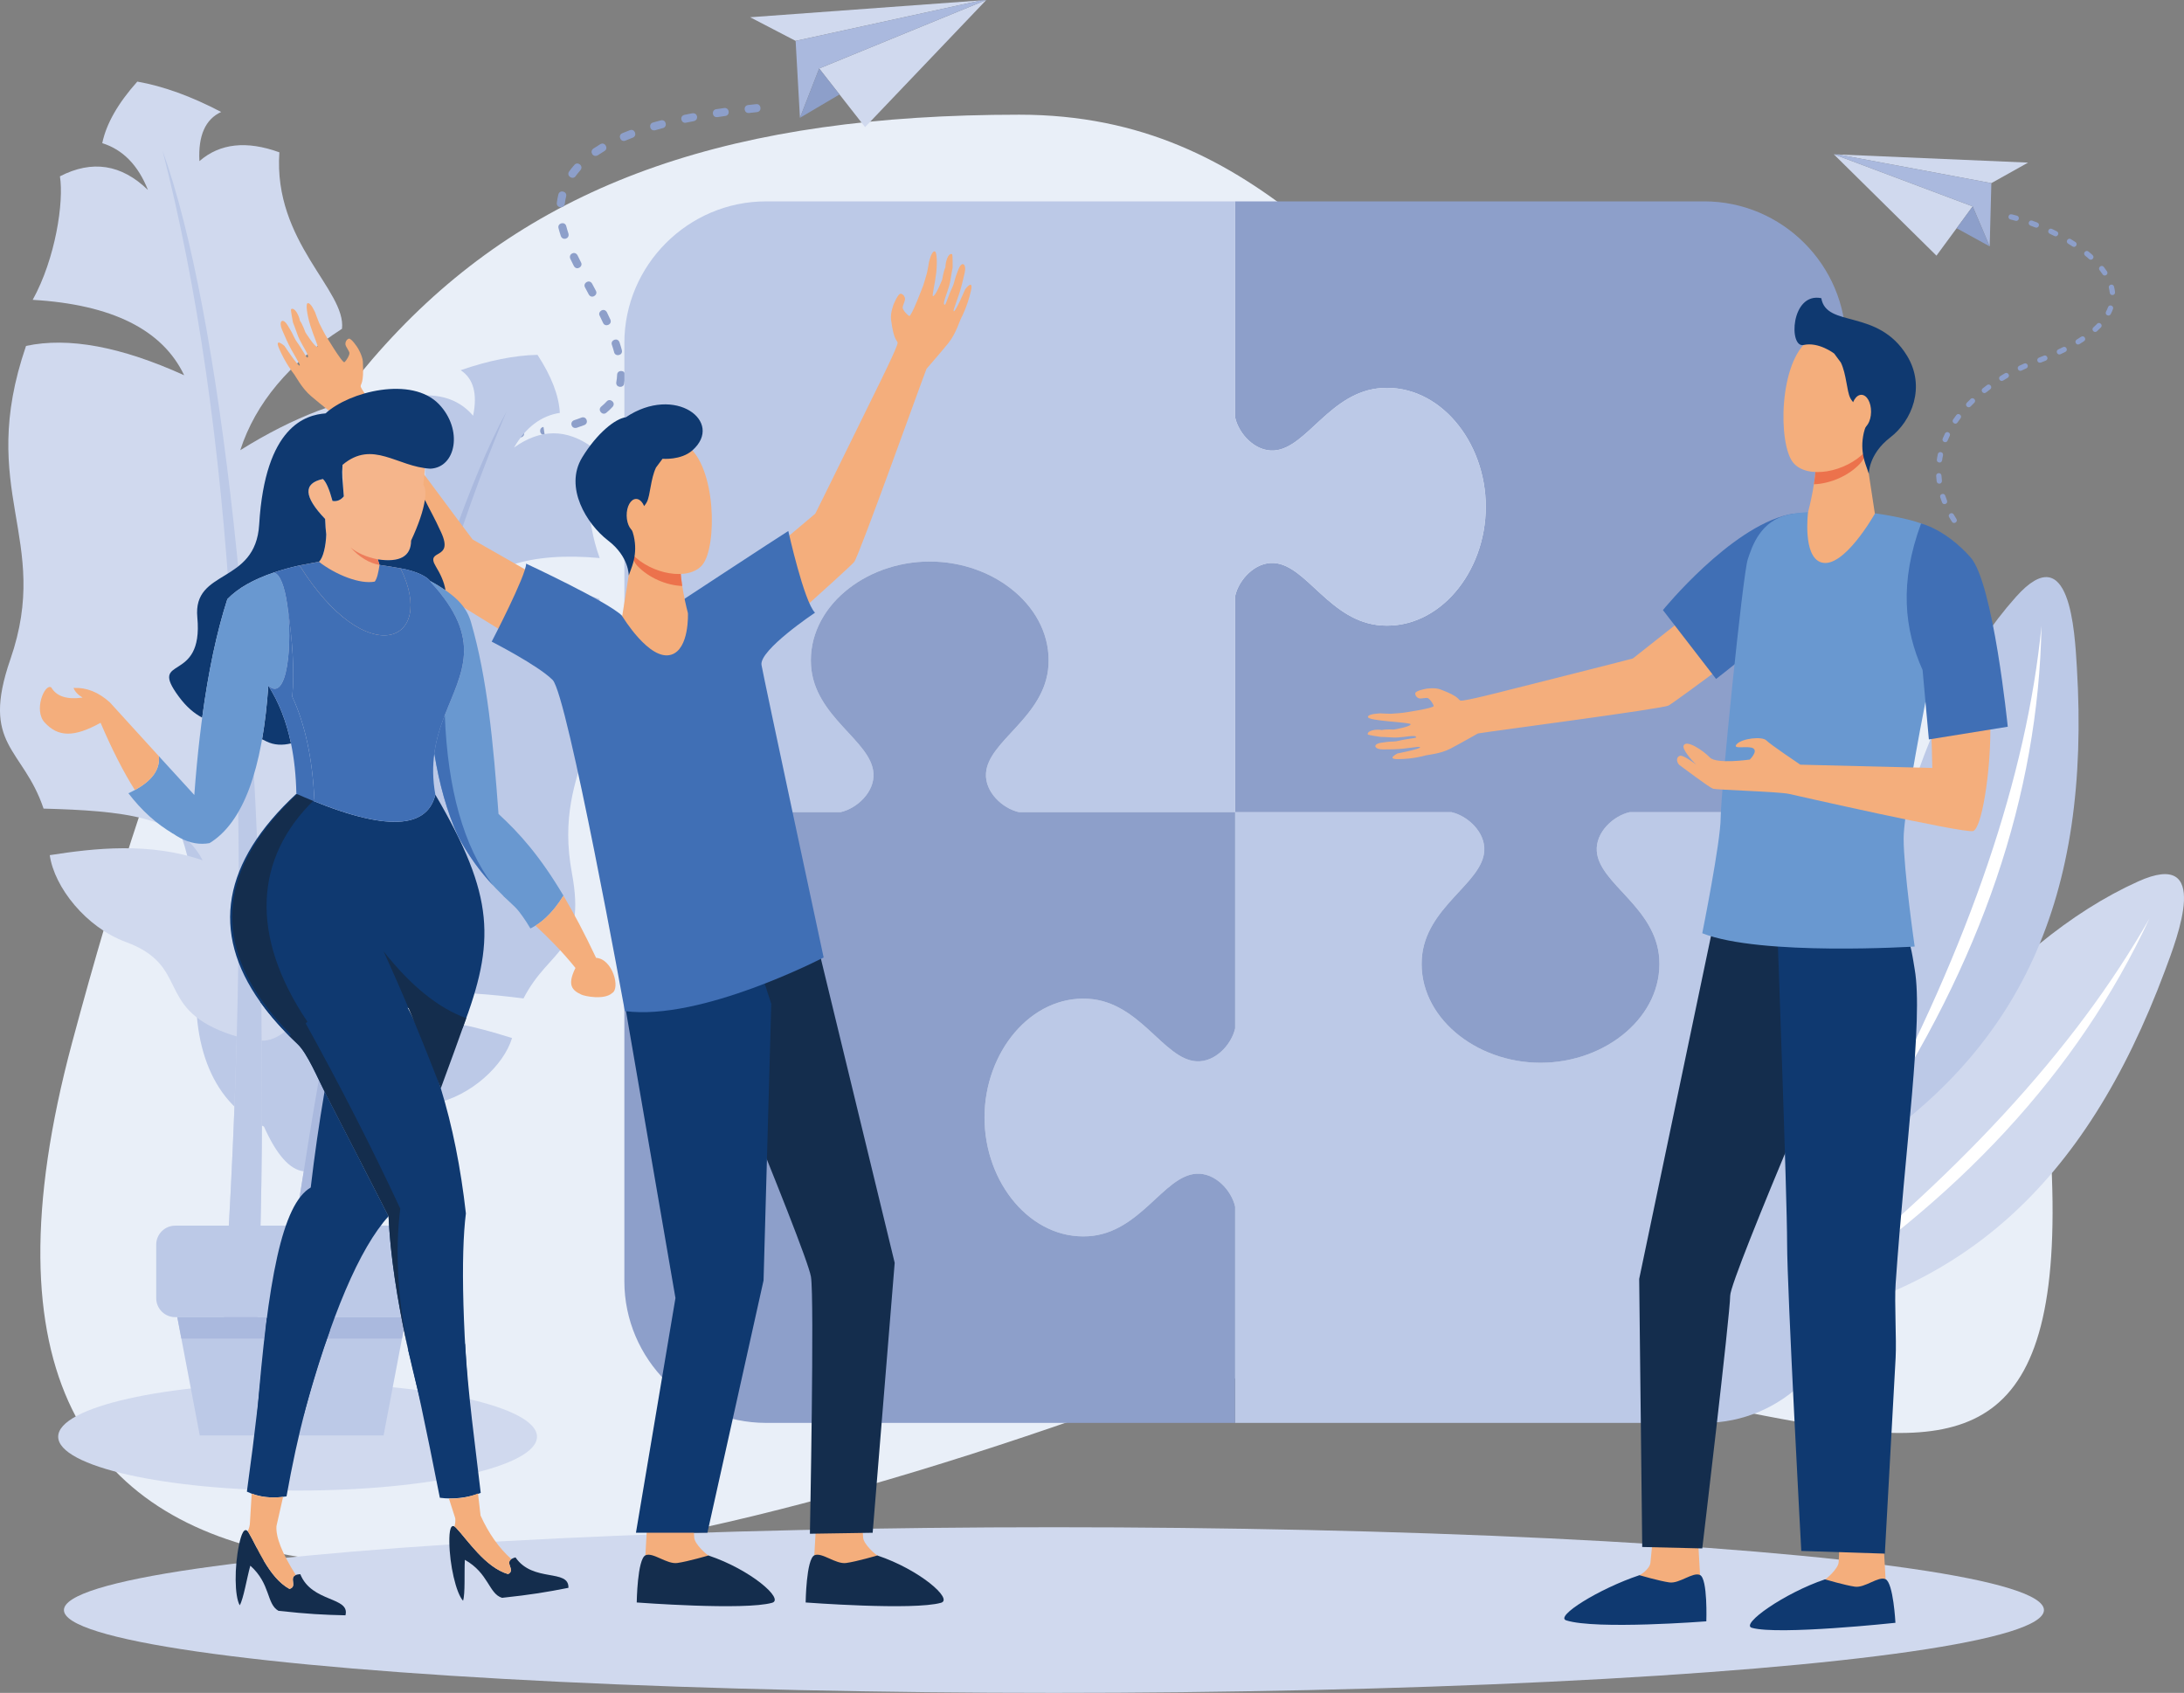 <?xml version="1.0" encoding="UTF-8"?><svg id="a" xmlns="http://www.w3.org/2000/svg" viewBox="0 0 1881.56 1458.49"><rect x="0" y="0" width="1881.56" height="1458.49" fill="#808080" stroke="none"/><path d="M878.07,98.81c211.23,0,300.22,159.1,452.71,282.78,201.83,163.69,403.64,57.13,435.95,610.22,28.76,492.25-330.12,53.29-836.14,229.62C424.56,1397.76-90.8,1468.78,62.12,898.25,215.05,327.74,387.28,98.81,878.07,98.81Z" style="fill:#e9eff8; fill-rule:evenodd;"/><path d="M1841.97,759.45c-115.95,52.32-223.98,185.7-329.88,385.71,175.96-25.26,283.97-124.01,353-308.73,10.87-29.09,40.62-105.75-23.12-76.99Z" style="fill:#d0d9ee; fill-rule:evenodd;"/><path d="M1851.8,791.3c-64.08,112.91-167.68,225.11-310.82,336.62,145.66-92.38,249.26-204.59,310.82-336.62Z" style="fill:#fff; fill-rule:evenodd;"/><path d="M1736.88,514.13c-84.74,94.88-129.32,260.63-144.92,486.41,150.56-94.5,209.19-228.59,197.31-425.43-1.88-30.99-5.8-113.14-52.38-60.98Z" style="fill:#bcc9e7; fill-rule:evenodd;"/><path d="M1758.79,539.26c-12.74,129.19-61.88,273.79-147.44,433.8,95.63-143.55,144.77-288.15,147.44-433.8Z" style="fill:#fff; fill-rule:evenodd;"/><polygon points="1579.84 132.92 1699.51 177.82 1668.3 220.25 1579.84 132.92" style="fill:#d0d9ee; fill-rule:evenodd;"/><polygon points="1715.59 157.78 1583.46 133.07 1747.23 140.09 1715.59 157.78" style="fill:#d0d9ee; fill-rule:evenodd;"/><polygon points="1715.59 157.78 1714.16 212.29 1699.51 177.82 1579.84 132.92 1583.46 133.07 1715.59 157.78" style="fill:#aab9de; fill-rule:evenodd;"/><polygon points="1714.16 212.29 1685.68 196.62 1699.51 177.82 1714.16 212.29" style="fill:#8d9fca; fill-rule:evenodd;"/><path d="M1733.17,184.65c-3.13-.66-3.85,3.85-1.09,4.43,1.45,.36,2.9,.74,4.35,1.14,3.28,.69,3.81-3.85,1.21-4.4-1.48-.41-2.97-.8-4.47-1.17h0Zm-51.54,264.86c1.56,2.51,5.47,.15,3.86-2.44-.8-1.26-1.57-2.53-2.32-3.82-1.69-2.71-5.44-.11-3.95,2.28,.78,1.34,1.58,2.67,2.42,3.98h0Zm-8.5-16.63c.83,2.59,5.27,1.52,4.26-1.62-.53-1.38-1.03-2.77-1.49-4.18-.93-2.88-5.26-1.45-4.35,1.38,.48,1.49,1.01,2.96,1.57,4.42h0Zm-4.65-18.17c.58,3.06,4.72,2.41,4.53-.56-.18-1.45-.32-2.93-.4-4.38-.21-3.09-4.75-2.67-4.56,.24,.08,1.56,.23,3.15,.43,4.7h0Zm.18-18.82c-.56,2.64,3.82,3.94,4.51,.69,.2-1.36,.43-3.02,.78-4.34,.63-3-3.85-3.86-4.46-.99-.36,1.47-.61,3.14-.83,4.64h0Zm5.04-18.08c-1.16,2.88,3.11,4.48,4.2,1.78,.57-1.36,1.17-2.7,1.81-4.04,1.33-2.59-2.68-4.78-4.09-2.02-.67,1.42-1.31,2.83-1.92,4.28h0Zm8.96-16.39c-1.72,2.72,2.27,4.95,3.76,2.59,.83-1.22,1.7-2.45,2.6-3.62,1.83-2.45-1.88-5.13-3.64-2.75-.93,1.25-1.85,2.5-2.72,3.79h0Zm11.78-14.4c-2.14,2.34,1.36,5.27,3.28,3.17,1.04-1.08,2.09-2.13,3.17-3.18,2.26-2.48-1.38-5.24-3.17-3.28-1.11,1.08-2.2,2.17-3.27,3.29h0Zm13.75-12.45c-2.38,1.88,.48,5.44,2.82,3.59l3.57-2.74c2.5-1.98-.51-5.42-2.72-3.67-1.24,.92-2.45,1.86-3.67,2.82h0Zm15.16-10.6c-2.57,1.6-.14,5.46,2.39,3.89l3.85-2.31c2.72-1.7,.12-5.44-2.27-3.96l-3.98,2.38h0Zm16.26-8.83c-2.7,1.26-.81,5.41,1.95,4.13l4.1-1.88c2.82-1.32,.78-5.39-1.85-4.17-1.41,.63-2.81,1.27-4.2,1.92h0Zm17-7.03c-2.77,1.29-1.23,5.18,1.65,4.25,1.43-.55,2.87-1.11,4.28-1.69,2.97-1.39,.75-5.38-1.73-4.22l-4.21,1.66h0Zm16.64-7.07c-2.69,1.25-.81,5.41,1.95,4.12,1.39-.65,2.77-1.33,4.15-2.01,2.58-1.2,.82-5.41-2.04-4.08-1.35,.67-2.7,1.33-4.06,1.97h0Zm15.86-8.47c-2.54,1.58-.14,5.46,2.42,3.87,1.31-.81,2.64-1.63,3.91-2.5,2.37-1.48,.18-5.48-2.56-3.78-1.21,.84-2.51,1.63-3.77,2.41h0Zm14.38-10.54c-2.17,1.89,.71,5.43,3.06,3.38,1.18-1.06,2.31-2.16,3.42-3.29,2.09-2.29-1.36-5.29-3.32-3.13-.94,1.02-2.11,2.11-3.15,3.04h0Zm10.88-13.47c-1.35,2.64,2.69,4.77,4.07,2.05,.75-1.46,1.4-2.92,1.96-4.45,1.02-2.52-3.08-4.55-4.31-1.49-.48,1.33-1.08,2.63-1.72,3.89h0Zm3.25-16.36c.18,2.75,4.75,2.75,4.53-.5-.2-1.65-.48-3.2-.9-4.82-1.01-3.14-5.24-1.41-4.4,1.18,.35,1.39,.59,2.72,.76,4.14h0Zm-6.18-15.84c1.49,2.4,5.48,.18,3.79-2.53-.86-1.32-1.8-2.6-2.77-3.84-1.88-2.37-5.45,.48-3.58,2.82,.9,1.15,1.77,2.33,2.56,3.55h0Zm-11.69-13.19c2.17,1.98,5.31-1.33,3.05-3.4-.99-1-2.45-2.13-3.55-3.05-1.97-1.8-5.34,1.29-2.87,3.55,.96,.73,2.54,2.05,3.37,2.9h0Zm-14.23-10.83c2.6,1.65,4.96-2.25,2.5-3.82-1.29-.85-2.6-1.67-3.92-2.48-2.46-1.56-5,2.24-2.37,3.9,1.27,.78,2.55,1.57,3.79,2.4h0Zm-15.59-8.98c2.64,1.35,4.77-2.68,2.05-4.08-1.34-.68-2.78-1.44-4.14-2.04-2.52-1.29-4.78,2.67-1.95,4.12,1.36,.65,2.71,1.31,4.04,1.99h0Zm-16.44-7.38c2.73,1.1,4.51-3.1,1.65-4.25l-4.32-1.64c-2.6-1.05-4.53,3.09-1.55,4.29,1.38,.45,2.85,1.07,4.22,1.6Z" style="fill:#8d9fca; fill-rule:evenodd;"/><polygon points="849.7 0 705.74 59.01 745.27 109.5 849.7 0" style="fill:#d0d9ee; fill-rule:evenodd;"/><polygon points="685.44 35.22 845.3 .32 646.28 14.86 685.44 35.22" style="fill:#d0d9ee; fill-rule:evenodd;"/><polygon points="685.44 35.22 689.17 101.5 705.74 59.01 849.7 0 845.3 .32 685.44 35.22" style="fill:#aab9de; fill-rule:evenodd;"/><polygon points="689.17 101.5 723.26 81.38 705.74 59.01 689.17 101.5" style="fill:#8d9fca; fill-rule:evenodd;"/><path d="M652.16,96.59c4.68-.58,3.62-7.41-.72-6.86l-6.89,.75c-4.62,.58-3.64,7.41,.77,6.86l6.84-.74h0Zm-236.02,274.45c-3.07,0-4.59,3.75-2.5,5.84,.51,.61,1.54,1.07,2.5,1.07l4.46-.02c4.47,0,4.57-6.9-.07-6.9l-4.39,.02h0Zm24.93-.63c-4.07,0-4.65,6.89,.39,6.89l6.95-.43c4.94-.62,3.58-7.4-.51-6.89l-6.83,.42h0Zm27.16-2.58c-4.29,.53-3.69,7.42,1.04,6.83l-1.04-6.83h0Zm26.38-5.81c-4.13,1.55-2.48,7.72,2.15,6.56,2.27-.73,4.49-1.52,6.71-2.38,4.21-1.8,1.71-8.01-2.56-6.41-2.07,.82-4.19,1.56-6.3,2.24h0Zm23.42-11.79c-3.6,3,.94,8.2,4.34,5.37,1.95-1.6,3.75-3.26,5.44-5.14,3.07-3.68-2.42-7.87-5.17-4.57-1.43,1.58-2.97,2.97-4.6,4.33h0Zm12.91-20.93c-.62,4.92,6.29,5.29,6.81,1.17,.45-2.47,.71-4.85,.81-7.36,0-4.76-6.9-4.51-6.9-.17-.07,2.16-.32,4.23-.71,6.35h0Zm-1.85-25.82c1.05,4.2,7.81,2.79,6.65-1.83-.6-2.26-1.27-4.6-2.04-6.81-1.7-4.52-8.04-1.79-6.54,2.22,.72,2.11,1.35,4.27,1.93,6.42h0Zm-9.52-25.29c1.71,3.98,8.16,1.5,6.27-2.88-.97-2.1-1.96-4.23-3-6.31-2.53-4.43-8.19-.44-6.21,3.04,1.01,2.03,1.98,4.1,2.93,6.16h0Zm-12.32-24.49c2.39,4.18,8.22,.48,6.1-3.23l-3.24-6.1c-2.39-4.18-8.23-.48-6.1,3.24,1.11,1.98,2.18,4.08,3.24,6.09h0Zm-12.86-24.54c2.5,4.37,8.19,.45,6.18-3.08l-3.02-6.14c-2.36-4.13-7.98-1.12-6.23,2.97l3.07,6.25h0Zm-11.21-25.77c1.55,4.13,7.72,2.48,6.56-2.15-.7-2.13-1.33-4.22-1.89-6.39-1.1-4.39-7.8-2.74-6.69,1.69,.6,2.33,1.27,4.57,2.02,6.85h0Zm-3.46-28.66c-.56,4.52,6.29,5.37,6.85,.85,.24-2.13,.64-4.28,1.17-6.36,1.12-4.47-5.6-6.07-6.69-1.71-.59,2.38-1.05,4.77-1.33,7.21h0Zm10.62-27.04c-2.7,3.77,2.98,7.7,5.58,4.07,1.29-1.78,2.63-3.47,4.09-5.1,3.14-3.76-2.42-7.86-5.12-4.63-1.61,1.76-3.15,3.73-4.55,5.66h0Zm20.85-19.68c-3.57,2.54-.32,8.11,3.86,5.73,1.86-1.26,3.74-2.44,5.66-3.59,3.83-2.19,.55-8.27-3.53-5.94-2.04,1.22-4.03,2.47-5.99,3.8h0Zm24.95-13.25c-4.25,1.82-1.45,8.13,2.67,6.37,2.08-.89,4.19-1.71,6.3-2.52,4.22-1.58,1.85-8.06-2.45-6.45-2.18,.83-4.36,1.69-6.52,2.6h0Zm26.45-9.21c-4.14,1.04-2.8,7.82,1.9,6.64l6.58-1.82c4.31-1.08,2.77-7.81-1.75-6.68l-6.73,1.85h0Zm27.08-6.62c-4.77,1.19-2.68,7.78,1.39,6.76l6.72-1.33c4.4-1.1,3.36-7.36-1.29-6.78l-6.82,1.36h0Zm27.37-4.86c-4.3,.54-3.7,7.42,1.03,6.83l6.8-.99c4.37-.54,3.7-7.42-.96-6.84l-6.86,1Z" style="fill:#8d9fca; fill-rule:evenodd;"/><path d="M237.11,509.44c-26.66,25.16-38.77,55.3-36.32,90.42,63.05,42.94,95.65,83.15,97.79,120.63-74.07-65.93-129.72-65.75-154.77-25.27,18.49,22.38,31.42,99.59,26.96,135.12-7.89,62.77,9.2,119.09,56.64,140.26,10.88,24.37,22.31,37.21,34.27,38.53-11.48,70.32-21.15,141.69-29.01,214.12,8.02,4.13,19.48,3.68,25.59-.44,2.45-28.24,4.25-48.16,6.08-61.5,4.86-52.57,10.33-103.42,16.42-152.53,2.93-.34,5.83-.82,8.71-1.45,55.46-11.65,34.22-46.26,84.97-56.67,31.23-6.4,59.63-32.78,66.69-56.35-32.5-10.25-73.44-21.18-114.94-13.41,21.58-30.32,65.38-28.04,124.83-20.72,22.46-43.64,54.35-39.66,41.7-107.97-17.62-95.2,44.65-121.59,23.71-236.19-30.63-11.58-71.16-10.23-121.61,4.07,21.39-31.66,62-44.76,121.83-39.31-12.43-33.57-12.33-76.97-6.41-95.48-22.21-16.06-44.67-15.97-67.39,.26,10.16-17.41,23.31-27.36,39.46-29.85-.81-14.92-7.22-31.59-19.26-50.01-19.91,.46-41.96,4.87-66.17,13.23,11.02,7.27,14.6,20.34,10.71,39.23-13.27-15.6-32.87-20.81-58.81-15.63-5.47,68.05-65.77,95.65-66.79,124.96,35.51,31.27,56.3,65.37,62.38,102.31-36.17-31.03-71.93-51.16-107.26-60.39Z" style="fill:#bcc9e7; fill-rule:evenodd;"/><path d="M232.66,1223.27c7.86-72.43,17.53-143.8,29.01-214.12,40.95-265.57,112.47-539.89,174.71-654.68-83.06,195.76-140.41,464.71-172.06,806.85-1.83,13.35-3.63,33.27-6.08,61.5-6.1,4.13-17.57,4.57-25.59,.44Z" style="fill:#aab9de; fill-rule:evenodd;"/><path d="M338.03,338.12c25.74,32.86,34.24,68.85,25.51,107.98-78.29,37.62-121.83,77.35-130.63,119.19,94.61-61.63,157.24-51.97,178.57-2.13-24.62,22.05-52.32,106.78-53.33,147.55-1.8,72.02-30.62,132.52-87.63,148.3-16.4,25.59-31.45,38.1-45.14,37.55,.97,81.13-.28,163.13-3.76,246.02-9.72,3.28-22.56,.83-28.73-4.86,2.04-32.2,3.41-54.94,3.61-70.28,3.47-60.02,5.96-118.19,7.46-174.52-3.24-.89-6.43-1.92-9.57-3.12-60.46-22.54-30.66-57.9-86.02-78.25-34.08-12.52-61.57-47.04-65.5-74.8,38.34-6.01,86.29-11.35,131.69,4.46-19.14-37.8-68.85-42.69-137.02-44.56-17.86-52.97-54.45-53.9-28.6-128.65,36.04-104.19-29.59-144.49,13.49-269.97,36.45-7.83,81.86,.59,136.23,25.27-18.71-39.28-62.2-60.94-130.49-64.98,19.71-35.68,26.97-84.56,23.46-106.41,27.74-14.3,53.01-10.38,75.82,11.75-8.47-21.33-21.59-34.77-39.36-40.32,3.45-16.67,13.51-34.34,30.2-53.03,22.33,3.91,46.42,12.63,72.25,26.15-13.65,6.3-19.9,20.43-18.73,42.36,17.59-15.31,40.55-17.84,68.87-7.59-5.41,77.54,57.78,118.88,53.95,152.05-45.3,29.17-74.51,64.03-87.64,104.59,46-28.78,89.69-45.36,131.04-49.75Z" style="fill:#d0d9ee; fill-rule:evenodd;"/><path d="M221.63,1142.59c3.48-82.89,4.72-164.89,3.76-246.02-.93-305.97-34.8-627-85.36-766.83,60.22,234.54,79.05,547.11,56.48,937.71-.2,15.34-1.57,38.08-3.61,70.28,6.17,5.69,19,8.14,28.73,4.86Z" style="fill:#bcc9e7; fill-rule:evenodd;"/><path d="M256.38,1191.38c-113.91,0-206.25,20.78-206.25,46.4s92.34,46.4,206.25,46.4,206.25-20.77,206.25-46.4-92.34-46.4-206.25-46.4Z" style="fill:#d0d9ee; fill-rule:evenodd;"/><path d="M150.96,1055.95h200.65c9.04,0,16.38,7.34,16.38,16.38v46.07c0,9.04-7.34,16.38-16.38,16.38H150.96c-9.04,0-16.38-7.34-16.38-16.38v-46.07c0-9.04,7.34-16.38,16.38-16.38Z" style="fill:#bcc9e7;"/><polygon points="152.75 1134.78 349.82 1134.78 330.47 1236.64 172.1 1236.64 152.75 1134.78" style="fill:#bcc9e7; fill-rule:evenodd;"/><polygon points="349.82 1134.78 152.75 1134.78 156.25 1153.2 346.32 1153.2 349.82 1134.78" style="fill:#aab9de; fill-rule:evenodd;"/><path d="M1468.2,1225.88h-404.1v-186.26c-3.15-14.09-17.3-29.46-33.54-28.37-28.22,1.88-48.24,50.99-92.82,53.81-49.39,3.13-89.56-45.79-89.56-102.28s40.17-105.41,89.56-102.29c44.57,2.83,64.6,51.94,92.82,53.82,16.24,1.09,30.39-14.27,33.54-28.37v-186.27h186.26c14.09,3.15,29.46,17.3,28.37,33.54-1.88,28.22-50.99,48.24-53.82,92.82-3.12,49.39,45.8,89.56,102.29,89.56s105.4-40.17,102.28-89.56c-2.83-44.57-51.94-64.6-53.82-92.82-1.09-16.24,14.27-30.39,28.37-33.54h186.27v404.1c0,67.16-54.94,122.1-122.1,122.1Z" style="fill:#bcc9e7; fill-rule:evenodd;"/><path d="M1590.3,295.58v404.11h-186.27c-14.09,3.14-29.46,17.3-28.37,33.54,1.88,28.22,51,48.24,53.82,92.82,3.12,49.38-45.8,89.56-102.28,89.56s-105.41-40.18-102.28-89.56c2.82-44.58,51.94-64.6,53.81-92.82,1.09-16.24-14.27-30.39-28.36-33.54h-186.27v-186.27c3.15-14.09,17.3-29.46,33.54-28.37,28.22,1.88,48.24,50.99,92.82,53.82,49.38,3.13,89.56-45.79,89.56-102.28s-40.18-105.4-89.56-102.28c-44.57,2.82-64.6,51.94-92.82,53.82-16.24,1.09-30.39-14.27-33.54-28.37V173.48h404.1c67.16,0,122.1,54.94,122.1,122.09Z" style="fill:#8d9fca; fill-rule:evenodd;"/><path d="M660,173.48h404.1v186.27c3.15,14.09,17.3,29.46,33.54,28.37,28.22-1.88,48.24-50.99,92.82-53.82,49.38-3.12,89.56,45.8,89.56,102.28s-40.18,105.41-89.56,102.28c-44.58-2.82-64.6-51.94-92.82-53.81-16.24-1.09-30.39,14.27-33.54,28.37v186.27h-186.26c-14.09-3.15-29.46-17.3-28.37-33.54,1.88-28.22,50.99-48.24,53.82-92.81,3.12-49.39-45.8-89.56-102.29-89.56s-105.4,40.17-102.28,89.56c2.83,44.57,51.94,64.6,53.82,92.81,1.09,16.24-14.27,30.39-28.37,33.54h-186.27V295.58c0-67.15,54.94-122.09,122.1-122.09Z" style="fill:#bcc9e7; fill-rule:evenodd;"/><path d="M537.9,1103.79v-404.1h186.27c14.09-3.15,29.45-17.3,28.36-33.54-1.88-28.22-50.99-48.24-53.81-92.82-3.13-49.38,45.79-89.56,102.28-89.56s105.41,40.17,102.28,89.56c-2.82,44.58-51.94,64.6-53.82,92.82-1.09,16.24,14.28,30.39,28.37,33.54h186.27v186.26c-3.15,14.09-17.3,29.46-33.54,28.37-28.22-1.88-48.24-50.99-92.82-53.82-49.39-3.12-89.56,45.8-89.56,102.28s40.17,105.41,89.56,102.28c44.57-2.82,64.6-51.93,92.82-53.82,16.24-1.09,30.39,14.27,33.54,28.37v186.27h-404.11c-67.16,0-122.09-54.95-122.09-122.1Z" style="fill:#8d9fca; fill-rule:evenodd;"/><ellipse cx="907.99" cy="1387.13" rx="852.91" ry="71.35" style="fill:#d0d9ee;"/><path d="M1240.92,593.96c16.85,6.28,15.12,8.92,17.34,9.62,2.54,.91,38.09-8.28,38.09-8.28,0,0,104.78-26.37,110.37-27.99l88.19-69.66,46.21,34.07s-97.89,73.18-103.67,76.13c-5.72,2.89-151.34,21.92-164.16,24.04,0,0-14.36,8.16-23.54,13-9.19,4.82-19.97,5.27-22.78,6.25-.39,.1-9.88,2.81-22.34,2.87-10.8,.17-.63-4.89-.63-4.89,0,0,19.97-3.87,19.4-5.37-.42-1.21-11.19,1.54-23.11,1.8-3.07,.07-6.05,.09-8.82,.1-7.29,.06-9.42-4.39-1.77-5.72,2.71-.45,7.18-1.07,10.43-1.08,3.57-.05,6.81-1.21,9.77-1.66,5.87-.92,10.22-1.56,10.03-1.75-.25-.27,.83-1.3-2.43-1.31-3.92-.07-12.24,1.72-18.01,1.21-3.27-.27-10.08-.47-10.08-.47,0,0-11.07-1.53-11.1-2.2-.38-3.49,7.88-4.69,12.2-3.68,3.15-.88,10.31-.44,10.31-.44,0,0,14.75-2.49,14.46-4.6-.21-1.76-36.61-2.7-36.78-6.21-.09-2.91,10.89-3.15,10.89-3.15,0,0,6.64,.4,8.87,.34,2.59-.06,10.4-.84,10.4-.84,0,0,26.93-3.89,26.49-5.89-.42-1.98-3.61-6.53-5.36-6.86-1.77-.34-5.32,.74-7.01,.36-1.76-.34-3.74-2.31-3.49-4.49,.31-2.23,9.4-3.83,9.4-3.83,0,0,7.36-1.26,12.23,.58Z" style="fill:#f4ae7c; fill-rule:evenodd;"/><path d="M687.51,736.51c-7.48,2.96-14.56,2.83-21.39-1.3,5.12,7.6,16.13,6.95,21.39,1.3Z" style="fill:#ef8857; fill-rule:evenodd;"/><path d="M1432.65,525.61l45.79,59.33s48.28-37.09,66.08-57.09c21.6-24.23,45.22-76.26,41.73-78.17-9.78-5.31-30.89-9.54-45.45-6.31-50.38,11.2-108.16,82.24-108.16,82.24Z" style="fill:#406fb5; fill-rule:evenodd;"/><path d="M1462.52,1319.75l2.14,37.67c.78,4.73,3.86,16.6,3.86,20.92,0,16.26-72.55-13.86-56.29-21.08,1.47-.66,9.18-5.56,9.67-11.12,.74-8.55,2.63-25.89,2.63-25.89l37.98-.5Z" style="fill:#f4ae7c; fill-rule:evenodd;"/><path d="M1412.41,1357.09s17.03,4.98,25.75,6.22c8.72,1.25,20.22-9.21,26.4-6.39,6.79,3.07,5.47,39.92,5.47,39.92,0,0-95.01,7.38-120.69-.83-10.18-3.32,28.24-27.3,63.07-38.92Z" style="fill:#0f3970; fill-rule:evenodd;"/><path d="M1622.36,1323.32l2.13,37.76c.79,4.74,3.87,16.51,3.87,20.83,0,16.35-72.55-13.78-56.29-20.99,1.48-.67,11.47-9.3,11.96-14.86,.75-8.62,.35-22.16,.35-22.16l37.99-.58Z" style="fill:#f4ae7c; fill-rule:evenodd;"/><path d="M1572.25,1360.67s17.04,5.06,25.76,6.31c8.72,1.24,20.22-9.29,26.4-6.47,6.79,3.15,8.54,37.59,8.54,37.59,0,0-100.82,10.87-123.68,4.32-10.27-2.99,28.17-30.04,62.98-41.74Z" style="fill:#0f3970; fill-rule:evenodd;"/><path d="M1507.39,780.45l-30.68,13.28-64.52,308.11,2.62,230.94,51.72,1.25s24.06-202.07,24.06-217.75,111.42-274.01,111.42-274.01l-94.62-61.83Z" style="fill:#142d4d; fill-rule:evenodd;"/><path d="M1531.07,797.46s8.56,233.68,8.56,273.76,12.21,264.97,12.21,264.97l71.99,2.32s3.74-68.21,9.29-168.7c.88-15.68-1.11-47.47,0-63.73,8.07-117.09,24.03-227.37,16.41-271.1-1.23-6.98-3.54-25.39-8.01-30.05-33.96-35.1-110.45-7.46-110.45-7.46Z" style="fill:#0f3970; fill-rule:evenodd;"/><path d="M1616.46,442.38s35.77,4.98,45.19,11.87c10.61,7.8,22.37,25.23,22.37,25.23,0,0-43.92,207.71-44,242.64-.06,26.97,9.51,93.36,9.51,93.36,0,0-132.73,8.38-183-11.45,0,0,15.87-78.91,15.87-99.66s18.99-209.2,23.31-222.4c3.92-11.95,11.09-33.36,35.34-38.67,24.25-5.31,75.41-.91,75.41-.91Z" style="fill:#6998d0; fill-rule:evenodd;"/><path d="M1606.69,386.53l8.55,56.01s-26.9,47.96-46.2,41.99c-16.21-5.06-11.38-43.15-11.38-43.15,0,0,8.83-32.78,6.19-49.21-2.65-16.43,42.84-5.64,42.84-5.64Z" style="fill:#f4ae7c; fill-rule:evenodd;"/><path d="M1563.85,392.17c-2.65-16.43,42.84-5.64,42.84-5.64l.73,4.81c-1.33,3.15-2.96,5.89-4.93,8.05-10.16,10.87-26.04,17.34-39.77,17.84,1.37-8.8,2.22-18.34,1.13-25.06Z" style="fill:#ec724c; fill-rule:evenodd;"/><path d="M1614.15,304.46c1.28-.42,10.3,66.05-6.81,84.31-17.11,18.34-50.46,24.32-62.43,9.88-13.23-15.93-12.57-87.38,14.05-106.22,26.61-18.84,55.2,12.03,55.2,12.03Z" style="fill:#f4ae7c; fill-rule:evenodd;"/><path d="M1569.09,256.91c4.4,25.91,48.9,8.53,73.93,49.7,16.12,26.55,4.21,55.93-14.55,70.28-18.76,14.44-18.44,31.29-18.44,31.29l-3.02-8.79c-2.19-6.55-3.09-13.45-2.35-20.34,.45-4.06,1.33-8.54,3.03-12.2,4.52-9.63-9.69-16.02-13.67-23.98-3.07-6.14-3.21-20.25-8.05-30.45l-5.77-7.81s-13.32-10.29-26.34-7.38c-13.03,2.9-11.16-45.73,15.24-40.33Z" style="fill:#0f3970; fill-rule:evenodd;"/><path d="M1594.89,354.66c-.14,8.13,3.57,14.77,8.29,14.85,4.71,.08,8.65-6.39,8.78-14.52,.14-8.13-3.58-14.77-8.29-14.85-4.72-.08-8.65,6.47-8.78,14.52Z" style="fill:#f4ae7c; fill-rule:evenodd;"/><path d="M1670.67,469.1c-12.04-.33-22.68,79.08-15.05,86.88,7.62,7.88,9.08,105.64,9.08,105.64l-113.56-2.82v.08c-2.22-1.5-26.02-17.51-29.41-21-3.57-3.65-20.9-1.82-25.5,3.23-4.59,5.06,10.2,.91,14.27,3.65,4.08,2.74-3.05,9.63-3.05,9.63,0,0-28.78,4.15-34.39-1.82-5.61-5.89-20.6-16.02-22.64-10.04-1.05,3.07,6.68,12.37,11.03,16.27-5.43-4.07-11.94-8.38-14.17-7.64-4.08,1.41-2.38,6.56-.17,8.13,2.21,1.5,25.06,18.92,28.62,20.17,3.49,1.16,56.63,2.49,65.81,4.57,0,0,149.74,34.1,158.25,31.95,7.47-1.83,14.94-49.79,14.94-86.55s-6.46-159.16-44.08-160.32Z" style="fill:#f4ae7c; fill-rule:evenodd;"/><path d="M1655.05,451.01s20.96,4.81,42.59,29.12c19.68,22.15,32.08,145.97,32.08,145.97l-67.96,10.95-5.42-59.83c-15.77-35.1-20.1-75.39-1.29-126.22Z" style="fill:#406fb5; fill-rule:evenodd;"/><path d="M558.22,1301.22l-2.23,39.21c-.8,4.96-4.01,17.22-4.01,21.75,0,16.97,75.47-14.36,58.57-21.92-1.55-.67-11.94-9.66-12.44-15.45-.77-8.9-.39-23.01-.39-23.01l-39.51-.59Z" style="fill:#f4ae7c; fill-rule:evenodd;"/><path d="M610.35,1340.1s-17.7,5.21-26.77,6.47c-9.07,1.34-21.06-9.57-27.48-6.63-7.05,3.27-7.54,40.65-7.54,40.65,0,0,92.9,7.05,116.69,.25,10.68-3.11-18.66-28.64-54.9-40.73Z" style="fill:#142d4d; fill-rule:evenodd;"/><path d="M703.75,1301.22l-2.23,39.21c-.82,4.96-4.03,17.22-4.03,21.75,0,16.97,75.49-14.36,58.57-21.92-1.53-.67-11.92-9.66-12.44-15.45-.77-8.9-.36-23.01-.36-23.01l-39.51-.59Z" style="fill:#f4ae7c; fill-rule:evenodd;"/><path d="M755.88,1340.1s-17.73,5.21-26.8,6.47c-9.07,1.34-21.04-9.57-27.45-6.63-7.08,3.27-7.54,40.65-7.54,40.65,0,0,92.88,7.05,116.66,.25,10.7-3.11-18.63-28.64-54.86-40.73Z" style="fill:#142d4d; fill-rule:evenodd;"/><path d="M767.61,274.99c2.42,19.15,5.46,17.89,5.69,20.41,.31,2.86-17.16,37.96-17.16,37.96,0,0-50.84,103.63-53.75,109.17l-90.43,76.25,23.44,56.26s96.24-85.57,100.53-90.95c4.26-5.38,57.22-153.51,62.29-166.36,0,0,11.52-13.18,18.5-21.75,6.98-8.48,9.98-19.65,11.58-22.43,.23-.33,5.09-9.66,8.13-22.76,2.62-11.25-4.85-1.68-4.85-1.68,0,0-8.48,19.99-9.9,19.06-1.08-.75,4.17-11.42,7.19-23.85,.78-3.19,1.52-6.3,2.22-9.24,1.76-7.56-2.28-10.83-5.35-3.11-1.09,2.69-2.79,7.22-3.57,10.66-.82,3.7-2.74,6.8-3.89,9.83-2.31,5.96-3.88,10.33-4.08,10.08-.24-.25-1.5,.59-.78-2.85,.88-4.03,4.6-12.43,5.43-18.56,.47-3.44,1.86-10.66,1.86-10.66,0,0,.15-11.25-.5-11.51-3.46-1.17-5.68,6.55-5.71,11.34-1.55,3.02-2.81,10.66-2.81,10.66,0,0-5.91,14.87-7.98,14.11-.88-.34,1.7-9.91,2.82-19.65,1.01-9.07,.62-18.39-1.09-18.81-2.91-.84-5.09,9.15-5.09,9.15,0,0-1.16,7.06-1.73,9.32-.65,2.77-3.21,10.75-3.21,10.75,0,0-10.2,27.29-12.09,26.37-1.86-.92-5.74-5.29-5.66-7.22,.05-1.85,1.96-5.38,2.02-7.22,.07-1.93-1.45-4.45-3.72-4.7-2.28-.25-6.02,8.99-6.02,8.99,0,0-3,7.47-2.3,12.93Z" style="fill:#f4ae7c; fill-rule:evenodd;"/><path d="M312.62,311.86c1.06,19.23-2.12,18.65-1.9,21.08,.23,2.94,23.78,34.18,23.78,34.18,0,0,68.77,92.79,72.66,97.66l102.73,58.62-12.84,59.63s-110.17-66.77-115.34-71.3c-5.19-4.45-84.1-140.58-91.41-152.34,0,0-13.75-10.83-22.15-17.97-8.4-7.06-13.38-17.55-15.45-19.91-.31-.33-6.77-8.65-12.12-20.91-4.63-10.58,4.47-2.6,4.47-2.6,0,0,11.97,18.14,13.18,16.96,.93-.92-6.15-10.41-11.4-22.09-1.34-3.02-2.64-5.96-3.82-8.73-3.13-7.14,.25-11.08,4.68-4.03,1.55,2.43,4.06,6.64,5.43,9.82,1.5,3.53,3.93,6.21,5.61,8.99,3.36,5.46,5.71,9.41,5.87,9.15,.18-.33,1.57,.33,.23-2.94-1.61-3.86-6.75-11.34-8.68-17.21-1.09-3.36-3.77-10.16-3.77-10.16,0,0-2.2-11.08-1.6-11.42,3.18-1.85,6.77,5.38,7.67,10.08,2.07,2.69,4.71,9.99,4.71,9.99,0,0,8.53,13.52,10.39,12.43,.81-.5-3.46-9.49-6.33-18.81-2.64-8.73-3.92-17.97-2.33-18.73,2.72-1.26,6.67,8.06,6.67,8.06,0,0,2.41,6.72,3.38,8.9,1.15,2.6,5.12,9.91,5.12,9.91,0,0,14.99,25.11,16.67,23.85,1.68-1.26,4.68-6.3,4.26-8.15-.41-1.85-2.91-4.95-3.33-6.8-.39-1.85,.62-4.62,2.85-5.29,2.19-.59,7.55,7.73,7.55,7.73,0,0,4.29,6.8,4.59,12.34Z" style="fill:#f4ae7c; fill-rule:evenodd;"/><path d="M580.08,803.39s114.34,272.09,118.57,296.53c3.08,17.97-.9,221.45-.9,221.45l54.07-.84,18.97-232.54-71.15-293.25-119.56,8.65Z" style="fill:#142d4d; fill-rule:evenodd;"/><polygon points="529.82 816.15 581.92 1118.31 547.88 1320.53 609.44 1320.53 657.82 1103.11 664.46 864.86 639.52 788.19 529.82 816.15" style="fill:#0f3970; fill-rule:evenodd;"/><path d="M679.14,457.48s13.52,60.88,23,70.37c0,0-48.33,32.25-46.08,45.1,2.25,12.77,53.52,251.94,53.52,251.94,0,0-105.57,55-171.24,46.19,0,0-49.44-272.52-62.23-285.28-12.79-12.77-52.51-33-52.51-33,0,0,29.69-57.02,29.69-67.19,0,0,70.5,32.84,82.39,44.68,11.91,11.92,34.96-3.11,40.52-5.54,0,0,94.46-62.06,102.93-67.27Z" style="fill:#406fb5; fill-rule:evenodd;"/><path d="M544.99,474.87l-8.94,55.93s23.47,39.05,42.22,33.25c15.77-4.87,14.4-35.77,14.4-35.77,0,0-8.58-31.83-6-47.87,2.56-15.96-41.69-5.54-41.69-5.54Z" style="fill:#f4ae7c; fill-rule:evenodd;"/><path d="M586.67,480.41c2.56-15.96-41.69-5.54-41.69-5.54l-.7,4.7c1.29,3.11,2.87,5.79,4.78,7.89,9.9,10.5,25.32,16.88,38.68,17.38-1.32-8.65-2.14-17.89-1.08-24.44Z" style="fill:#ec724c; fill-rule:evenodd;"/><path d="M537.73,395.08c-1.24-.42-10,64.24,6.64,82.05,16.63,17.8,49.07,23.6,60.7,9.57,12.88-15.45,12.23-84.99-13.64-103.29-25.89-18.31-53.7,11.67-53.7,11.67Z" style="fill:#f4ae7c; fill-rule:evenodd;"/><path d="M539.23,359.48c-9.07,1.09-24.93,13.69-37.71,34.68-15.66,25.78,4.03,57.44,22.28,71.46,18.27,13.94,17.88,30.23,17.88,30.23l3-8.4c2.15-6.38,3-13.1,2.3-19.74-.44-4.03-1.3-8.31-2.95-11.92-4.39-9.32,9.44-15.54,13.29-23.35,3-5.96,3.13-19.74,7.84-29.64l5.62-7.56s15.85,1.43,25.62-7.14c28.01-24.61-14.78-57.11-57.17-28.64Z" style="fill:#0f3970; fill-rule:evenodd;"/><path d="M556.47,443.96c.15,7.9-3.47,14.36-8.06,14.44-4.58,.08-8.41-6.21-8.53-14.11-.13-7.9,3.47-14.36,8.06-14.44,4.57-.08,8.4,6.21,8.53,14.11Z" style="fill:#f4ae7c; fill-rule:evenodd;"/><path d="M444.11,1341.73c-12.19,3.38,1.18,10.5-6.37,14.42-19.67-5.73-35.16-29.76-44.71-39.77-5.03-5.27-5.99,3.05-5.91,12.11,.19,19.45,5.72,43.97,11.81,50.63,1.98-6.3,.94-24.13,1.55-35.28,20.6,11.53,20.56,29.25,32.05,32.75,25.1-2.69,38.5-4.93,57.19-8.62,.6-16.72-30.58-4.25-45.62-26.24Z" style="fill:#142d4d; fill-rule:evenodd;"/><path d="M258.69,1356.21c-12.63,.68-1.1,10.5-9.32,12.71-17.98-9.83-27.93-36.62-35.1-48.46-3.77-6.22-6.51,1.7-8.37,10.56-4,19.04-3.88,44.17,.64,52,3.29-5.73,6.11-23.36,9.11-34.13,17.64,15.68,13.78,32.99,24.25,38.88,25.09,2.77,38.66,3.46,57.71,3.88,4.19-16.2-28.95-10.73-38.91-35.44Z" style="fill:#142d4d; fill-rule:evenodd;"/><path d="M274.73,483.99c3.75-3.18,6.06-14,6.34-23.56-.46-3.55-.78-8-.97-13.33-18.47-19.27-19.1-30.74-1.91-34.43,2.78,2.44,5.54,8.75,8.28,18.89,3.77,.65,7.02-.66,9.73-3.93-1.16-16.39-1.39-29.54-.69-39.46,14.01-13.54,39.37-10.5,71.4,.79-.34,9.1-1.07,18.65-2.18,28.66,4.68,6.6-.31,26.34-10.56,48.12-.1,13.61-9.67,19.01-28.7,16.2l1.5,4.79c5.94,.83,11.97,1.81,18.09,2.92,31.58,64-29,89.98-86.99-2.51,4.59-.79,10.14-1.84,16.65-3.15Z" style="fill:#f5b58b; fill-rule:evenodd;"/><path d="M370.83,403.79c-28.68-1.49-49.67-25.25-75.73-3.31-.7,9.92-.08,10.76,1.09,27.15-2.71,3.27-5.96,4.58-9.73,3.93-2.74-10.14-5.5-16.44-8.28-18.89-17.19,3.69-16.56,15.16,1.91,34.43,.19,5.33,.51,9.78,.97,13.33-.27,9.56-2.59,20.38-6.34,23.56-6.51,1.3-12.06,2.35-16.65,3.14-7.82,1.73-15.27,3.78-22.2,6.13-17.03,5.78-31,13.42-40.01,22.93-9.11,28.25-16.33,62.28-21.67,102.11-6.96-3.75-13.5-9.15-20.14-18.13-27.25-36.87,21.48-9.94,15.95-68.31-4-42.2,50.16-27.91,53.29-79.98,5.12-84.99,40.28-94.42,57.18-95.73,20.28-18.73,74.21-32.47,97.73-7.88,20.87,21.83,14.74,54.45-7.38,55.52h0Zm-139.66,186.96c-1.16,16.87-2.95,32.27-5.38,46.17,1.2,.57,2.42,1.16,3.66,1.79,6.71,3.38,14.01,3.53,21.24,1.75-3.98-19.06-10.49-35.62-19.53-49.71h0Zm134.89-160.1c-1.33,9.25-5.63,21.79-11.88,35.08-.1,13.61-9.67,19.01-28.7,16.2l1.5,4.78c5.95,.84,11.97,1.81,18.1,2.93,14.8,2.62,22.98,7.5,25.51,10.91,5.13,2.77,9.5,5.43,13.24,8.01-1.13-7.11-4.35-13.97-8.37-20.59-9.51-15.65,15.8-4.7,4.69-29.1-6.37-13.99-9.92-19.57-14.09-28.23Z" style="fill:#0f3970; fill-rule:evenodd;"/><path d="M279.61,940.37c19.8,38.41,38.17,74.23,55.13,107.44-24.96,27.63-49.38,84.93-73.25,171.84h-40.01c9.2-116.82,21.56-182.26,46.22-196.58,3.28-27.95,7.24-55.51,11.9-82.7Z" style="fill:#0f3970; fill-rule:evenodd;"/><path d="M342.02,851.98c15.28,25.02,27.86,53.56,37.73,85.62,9.97,32.35,17.18,68.29,21.63,107.81-4.47,35.27-3.44,104.77,6.78,206.92h-33.24c-24.36-82.9-37.76-151.08-40.19-204.53-16.96-33.21-35.33-69.03-55.13-107.44-5.63-10.94-14.88-32.97-23.08-40.71-12.92-12.17-23.7-24.32-32.33-36.45,31.59-28.15,70.86-31.89,117.82-11.23Z" style="fill:#0f3970; fill-rule:evenodd;"/><path d="M375.06,684.66c51.47,87.82,51.69,126.55,23.43,201.18-64.02-31.01-113.74-28.73-149.15,6.83-10.11-10.22-18.48-20.04-25.13-29.45-42.96-60.39-32.58-120.17,31.12-179.35,72.28,31.95,112.2,32.22,119.74,.79Z" style="fill:#0f3970; fill-rule:evenodd;"/><path d="M264.9,880.36c-4.78,3.37-9.35,7.23-13.7,11.59-10.11-10.22-18.48-20.04-25.13-29.45-42.96-60.39-32.58-120.17,31.12-179.34,4.69,2.07,9.23,4,13.64,5.81-51.46,49.95-56.08,116.79-5.93,191.39h0Z" style="fill:#142d4d; fill-rule:evenodd;"/><path d="M136.89,651.52c13.26,14.55,23.44,25.67,30.52,33.38,5.14-69.57,14.62-125.81,28.46-168.7,9.02-9.5,22.98-17.15,40.01-22.93,18.2,4,18.84,118.99-4.72,97.48-4.98,72.83-21.86,118.04-50.63,135.63-16.82,3.08-33.85-5.98-51.09-27.16l12.91-7.92-5.46-39.78Z" style="fill:#6998d0; fill-rule:evenodd;"/><path d="M374.18,649.15c7.7-56.41,55.23-84.01-2.92-147.43-.14-.36-.36-.76-.67-1.17,24.65,13.34,31.84,24,35.28,35.82,13.89,47.81,19.11,103.46,23.61,164.87,17.79,16.36,35.51,35.95,55.95,70.39l-31.12,10.65-5.09,4.16c-20.07-18.25-38.47-35.49-54.82-66.5-9.39-20.88-15.93-44.42-20.22-70.79Z" style="fill:#6998d0; fill-rule:evenodd;"/><path d="M383.21,616.16c2.46,64.12,16.29,112.97,41.48,146.56-10.73-11.57-20.85-24.88-30.28-42.78-9.39-20.88-15.93-44.42-20.22-70.79,1.66-12.11,5.14-22.9,9.03-32.99Z" style="fill:#406fb5; fill-rule:evenodd;"/><path d="M400.69,1157.8c-18.25,5.06-34.62,6.71-49.12,4.95,5.88,22.2,15,64.75,27.37,127.63,12,1.62,25.29-.13,35.21-4.22-4.82-41.67-10.86-84.1-13.46-128.36Z" style="fill:#0f3970; fill-rule:evenodd;"/><path d="M411.82,1286.68c-7.73,3.18-16.08,4.63-25.07,4.35,1.77,5.6,3.59,11.25,5.45,16.97,.26,2.3,.02,4.67-.7,7.12,.46,.26,.97,.68,1.52,1.27,9.55,10.01,25.04,34.04,44.71,39.77,6.57-3.42-2.68-9.24,2.8-12.92-10.73-9.65-19.57-22.17-26.53-37.57-.76-6.43-1.49-12.76-2.19-18.99Z" style="fill:#f4ae7c; fill-rule:evenodd;"/><path d="M284.25,1146.21c-19.46-15.07-37.59-18.56-54.38-10.46-4.42,48.62-10.14,98.4-17.17,149.34,10.09,4.81,21.47,6.18,34.15,4.08,9.47-53.48,21.94-101.13,37.4-142.96Z" style="fill:#0f3970; fill-rule:evenodd;"/><path d="M243.88,1289.61c-9.82,1.22-18.84,.3-27.05-2.76-.5,8.1-1,16.39-1.49,24.86-.07,2.5-.71,5.02-1.93,7.56,.28,.32,.56,.72,.86,1.19,7.17,11.84,17.13,38.63,35.1,48.46,7.13-1.91-.59-9.56,5.46-12-11.8-18.65-17.36-32.7-16.65-42.14,1.9-8.58,3.8-16.97,5.7-25.17Z" style="fill:#f4ae7c; fill-rule:evenodd;"/><path d="M345.07,489.64c31.58,64-29,89.98-86.99-2.51-7.82,1.73-15.27,3.78-22.2,6.13,5.47,1.2,9.36,12.44,11.48,26.99,4.9,32.15,6.38,58.8,4.43,79.96,11.08,23.8,17.42,53.38,19.04,88.75-.36,.35-.71,.69-1.06,1.03,63.17,25.7,98.27,23.92,105.29-5.35-2.37-13.16-2.34-24.84-.88-35.5,1.66-12.11,5.14-22.9,9.03-32.99,14.21-36.93,33.71-64.64-11.95-114.43-.14-.36-.36-.76-.67-1.17-2.52-3.41-10.7-8.29-25.51-10.91Z" style="fill:#406fb5; fill-rule:evenodd;"/><path d="M270.83,688.97c-1.62-35.37-7.96-64.96-19.04-88.75,1.95-21.16,.47-47.81-4.43-79.96,4.92,33.82,.28,85.53-16.19,70.49,9.04,14.09,15.55,30.65,19.53,49.71,2.77,13.26,4.31,27.74,4.63,43.41,4.97,2.2,9.79,4.25,14.44,6.14,.35-.34,.71-.69,1.06-1.03Z" style="fill:#406fb5; fill-rule:evenodd;"/><path d="M322.87,501.07c-12.55,2.49-33.39-5.7-48.14-17.08-6.51,1.3-12.06,2.35-16.65,3.14,57.99,92.49,118.56,66.5,86.99,2.51-6.13-1.12-12.16-2.09-18.1-2.93-1.01,6.47-1.96,11.5-4.11,14.36Z" style="fill:#406fb5; fill-rule:evenodd;"/><path d="M136.89,651.52c15.36,26.7,19.47,48.95,12.31,66.74-14.41-8.42-27.28-20.04-38.58-34.84,18.77-8.63,27.53-19.26,26.27-31.9Z" style="fill:#6998d0; fill-rule:evenodd;"/><path d="M485.42,771.64c-28.84-15.44-46.01-15.27-51.51,.52,6.15,4.22,14.07,12.59,23.05,27.75,7.9-3.92,18.07-11.49,28.46-28.27Z" style="fill:#6998d0; fill-rule:evenodd;"/><path d="M485.42,771.64c-8.57,13.85-16.99,21.42-24.12,25.85,11.05,10.27,22.56,21.66,34.47,36.43-7.42,14.94-2.71,19.28,4.9,22.89,3.29,1.64,19.99,4.83,26.61-1.19,7.39-3.95,.53-29.54-13.74-30.4-10.03-21.22-19.32-38.77-28.12-53.58Z" style="fill:#f4ae7c; fill-rule:evenodd;"/><path d="M116.21,680.63c14.92-8.1,21.81-17.81,20.68-29.11-11.69-12.82-25.79-28.31-42.29-46.45-9.79-8.8-20.2-12.93-31.23-12.38,1.11,3.08,3.7,5.85,7.76,8.31-13.49,1.88-22.48-1.05-26.98-8.78-5.65-3.58-15.31,19.56-5.75,30.13,11.66,12.88,25.55,12.92,48.25,.36,9.91,23.17,19.76,42.47,29.54,57.92Z" style="fill:#f4ae7c; fill-rule:evenodd;"/><path d="M401.68,877.2c-6.64,18.69-13.95,38.82-21.93,60.4-16.5-42.96-32.94-82.31-49.32-118.04,23.49,29.78,47.24,48.99,71.24,57.63Z" style="fill:#142d4d; fill-rule:evenodd;"/><path d="M344.83,1041.26c-23.96-51.49-51.23-104.89-81.8-160.2-4.78,3.36-9.35,7.23-13.7,11.59,2.32,2.33,4.72,4.66,7.2,7,8.2,7.73,17.44,29.77,23.08,40.71,19.8,38.41,38.17,74.23,55.13,107.44,1.49,32.76,7.1,71.05,16.83,114.88-9.02-44.42-11.27-84.9-6.74-121.43Z" style="fill:#142d4d; fill-rule:evenodd;"/><path d="M325.47,481.93c-9.72-1.97-17.57-5.4-23.54-10.3,7.94,8.56,16.29,13.59,25.04,15.09l-1.5-4.79Z" style="fill:#ed7d5b; fill-rule:evenodd;"/></svg>
